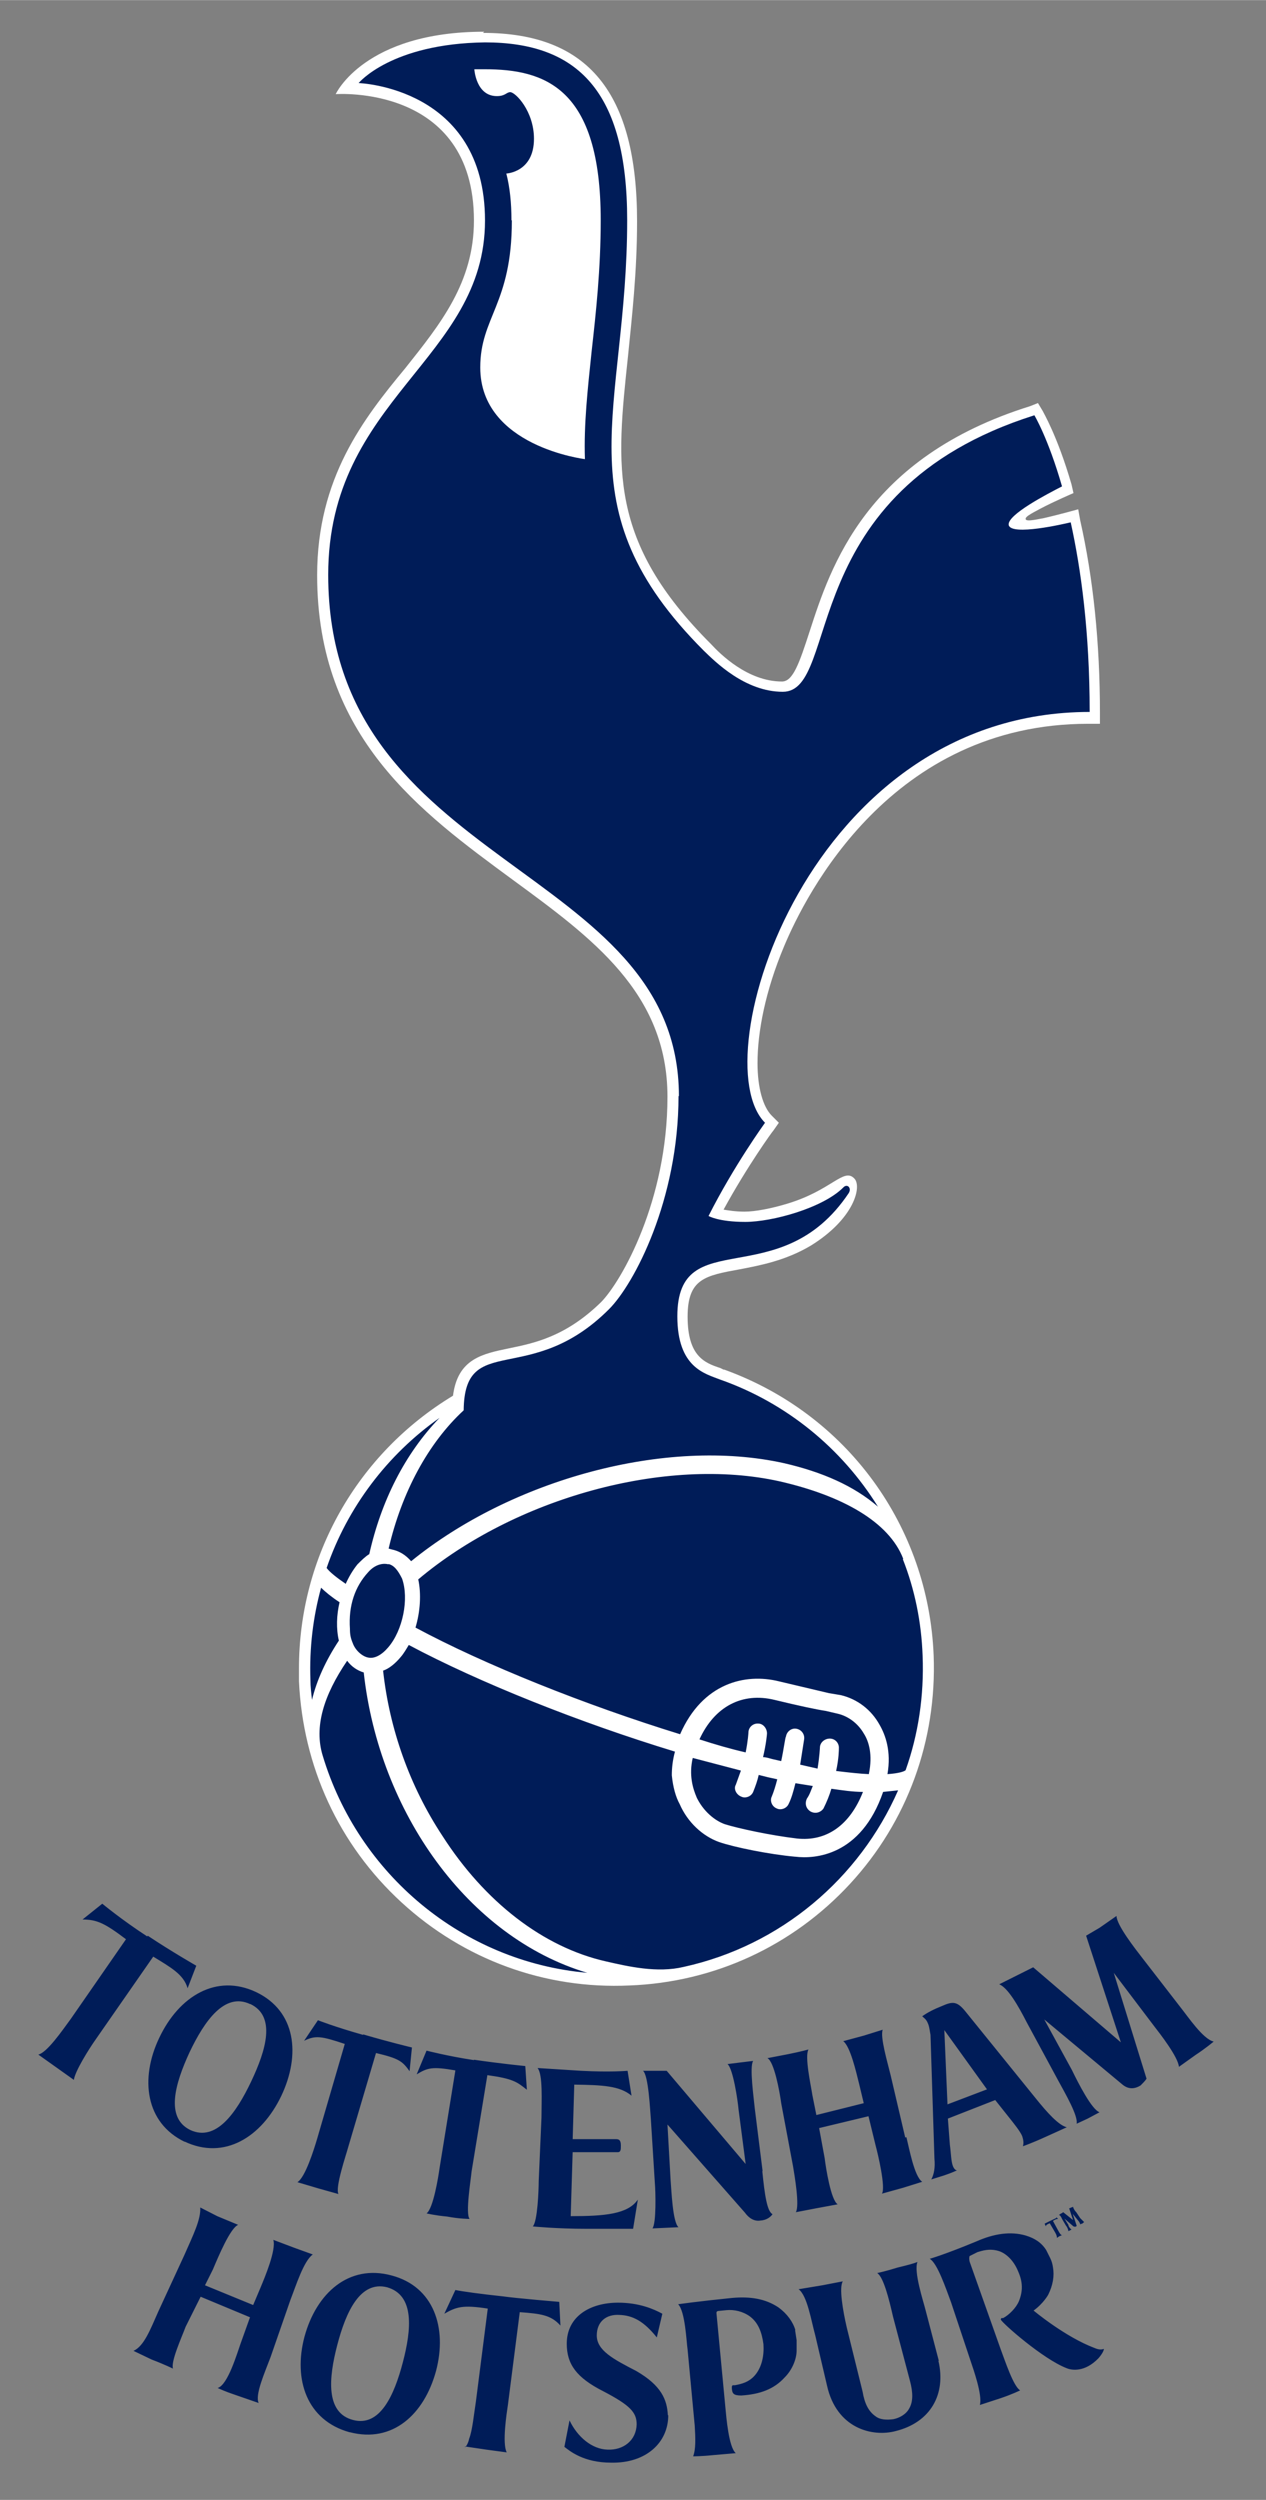<svg version="1.2" baseProfile="tiny" xmlns="http://www.w3.org/2000/svg" width="320.5" height="632.8" viewBox="0 0 320.546 632.83"><rect x="0" y="0" width="320.546" height="632.83" fill="#808080" stroke="none"/><path fill="#001C58" d="M92.2 423.4c-1.7-.5-3.2-1.5-4.3-3-6 8.8-8.4 16.8-6.2 24 9 30 35.4 52.2 67 55-30.2-9-52.7-40.7-56.6-76M86 405.6c-2-1.3-3.6-2.6-4.7-3.7-2 7.3-3 15.2-2.7 23.4 0 1.6.2 3.3.4 5 1.2-5 3.5-10 6.8-15-.7-3-.6-6.5.2-9.8zm1.5-4.6c.8-1.8 1.8-3.5 3-5 1-1 2-2 3-2.6 3-13.4 9-25.4 17.8-34.5-13.2 9.3-23.3 22.6-28.6 38 .7 1 2.6 2.5 4.8 4zm113.8 69c-6.6-.6-15.4-2.4-19.2-3.7-4.2-1.5-8-5-10-9.6-1-1.8-1.7-4.3-2-7.3 0-1.8.2-3.8.8-6-24-7.3-49.6-17.5-67.4-27-.6 1-1.3 2.2-2 3-1.4 1.7-3 3-4.5 3.5 1.6 14.7 6.7 29.2 15 41.8 10.7 16.7 25.5 28.2 41.4 31.8 5.7 1.3 13 3 19.7 1.4 24.6-5.4 44.5-22.4 54.3-44.7l-3.8.4c-5.6 16.3-17.4 17-22.2 16.4zm32.4-51c-.3-8.5-2-16.8-5-24.4-3.6-9.4-15.5-16-31.2-19.6-29-6.5-67.3 4.3-91.6 24.8.8 3.7.5 8.2-.7 12.2 17.5 9.4 43 19.6 67 27 5.7-13 16.5-15.5 25-13.4l12.7 3 3 .5c4.2 1 7.7 3.7 9.8 7.5 1.5 2.6 3 6.7 2 12.5 3-.2 4.3-.7 4.6-1 3.2-9 4.7-18.8 4.3-29zM220 449c1-4.8 0-8.2-1.3-10.2-1.5-2.6-4-4.4-6.6-5l-3-.7c-2.6-.4-6.8-1.3-13-2.8-8.2-2-15.2 1.7-19 10 4 1.3 7.8 2.4 11.7 3.3.6-3 .7-5 .7-5 0-1.4 1.2-2.4 2.5-2.3 1.2 0 2.2 1.2 2.2 2.5 0 .2-.2 2.6-1 6 .8 0 1.6.3 2.4.5l2.2.5c.7-3.3 1-6 1.2-6.2.2-1.3 1.4-2.2 2.6-2 1.3.2 2.2 1.4 2 2.7l-1 6.4 4.4 1c.5-3 .6-5.3.6-5.3 0-1.3 1.2-2.3 2.5-2.3 1.4 0 2.4 1.2 2.3 2.5 0 .2 0 2.6-.7 5.7 3.3.4 6 .7 8.3.8zm-43.8 5.7c1.8 4 5 6.3 7.4 7 3.2 1.2 11.4 3 18.2 3.7 7.5.8 13.4-3.4 16.7-11.8-2.5 0-5.2-.4-8-.8-.5 1.7-1.2 3.4-2 5-.7 1-2 1.4-3.2.8-1.2-.7-1.6-2-1-3.3.7-1 1-2 1.5-3.2l-4.4-.7c-.5 2-1 3.8-1.7 5.2-.5 1.2-2 1.7-3 1.2-1.3-.5-1.8-2-1.3-3 .5-1.2 1-2.8 1.4-4.4l-2.3-.5-2.4-.6c-.3 1.4-.8 2.8-1.4 4.3-.5 1.2-2 1.7-3 1.2-1.3-.5-2-2-1.4-3l1.3-3.6-12.2-3.2c-1 4.3 0 7.7 1 10zM98.5 396c-1-.3-3.2-.3-5.2 2-3.3 3.6-5 8.4-4.6 14.3 0 1.5.2 2.4.7 3.6.7 2 2.6 3.5 4 3.7 1.5.3 3.3-.6 5-2.6 3.7-4.3 5.3-12.3 3.5-17.4-1-2-2-3.4-3.5-3.7z"/><path fill="#FFF" d="M122.6 8C92.2 8 85 23.8 85 23.8s35-2.6 35 32c0 15.7-8.5 26.2-17.4 37.4C92 106 80.3 121 80.3 145.6c0 41 26.3 60 49.4 77 20.2 14.8 39.3 28.7 39.3 55s-11.6 46.7-16.8 52c-9 8.8-17 10.4-23.3 11.7-6.7 1.4-13 2.6-14.2 12-24.3 14.7-39 40.7-39 69v3.3c1 21.5 10 41.3 26 56 15.7 14.4 36.2 22 57.7 21 21.4-.8 41.3-10 55.8-25.7 14.6-15.8 22-36.4 21.2-57.8-1.3-32.8-22-61.2-53-72.4h-.2l-.8-.4c-4-1.3-8.3-3-8.3-13 0-9.6 4.4-10.4 13.2-12 5.2-1 11.6-2.2 18-6 11-6.8 13-15 11-17-2.7-2.8-5.7 3-17 6.4-4 1.2-8 2-10.8 2-2.3 0-4-.3-5.3-.5 6-11 12.5-20 12.6-20l1.4-2-1.8-1.8c-2.2-2.2-3.6-7-3.6-13.3 0-8 2-18.3 6.7-29.5 5.5-13.2 27.2-56.4 77-56.4h3v-2.7c0-17.8-1.7-34.2-5-48.8l-.5-2.8s-5 1.4-9 2.3c-.4 0-4.2 1-4.3.2-.3-.7 2.6-2 3.6-2.6 3.8-2 8.5-4 8.5-4l-.5-2.2c-3.6-12.4-7.2-18.3-7.3-18.6l-1.2-2-2 .8c-41.6 13-50.5 40.7-55.8 57-2.6 8-4.2 12.7-7 12.7-8.7 0-15.7-7-18-9.5-26-26-24-44.6-21-72.8 1-10 2.3-21.3 2.3-34.2 0-32.6-12.4-47.7-39-47.7"/><path fill="#001C58" d="M171.8 277.4c0 26.3-11.2 47.6-17.6 54-20 20-36.6 5.5-36.8 25.6-9 8.3-15.7 20.8-19 35l.7.2c2 .4 3.6 1.4 5 3 25.3-20.6 64.5-31.5 94.5-24.8 9.5 2.2 17.6 5.7 23.7 11-9.2-14.8-23.2-26.3-40-32.2-3.8-1.5-10.8-3-10.8-16 0-23.8 26-5.2 43.4-31.2.8-1.3-.4-2.5-1.4-1.4-5.2 5.2-18 8.7-24.8 8.7-6.8 0-9.3-1.5-9.3-1.5 6.4-12.7 14.3-23.6 14.3-23.6-16-16 11-104 82.2-104 0-20.3-2.2-36.2-4.8-48-1.7.4-15 3.5-15.7.7-.5-2.6 10-8 13.5-9.8-3.5-12.2-7-18-7-18-61 19.3-48.8 70-63.7 70-9.6 0-17.2-7.7-20-10.4-36.4-36.4-19.4-60.6-19.4-109 0-32.7-12.6-45-36-45C99 11 90.8 21 90.8 21s32 1 32 34.8c0 35.2-39.7 45-39.7 89.7 0 74.5 88.8 73 88.8 132M129.5 55.7c0-4.3-.4-8.3-1.3-11.8 0 0 7-.3 7-8.8 0-7-4.7-11.8-6-11.8-1 0-1.2 1-3.4 1-5.3 0-5.7-6.8-5.7-6.8h2.6c15.2 0 29.4 4.6 29.4 38.2 0 12.4-1.2 23.4-2.3 33.2-1 9.6-2 18.5-1.7 27.3 0 0-26.5-3.2-26.5-23.2 0-12.8 8-16 8-37.2zM92.2 423.4c-1.7-.5-3.2-1.5-4.3-3-6 8.8-8.4 16.8-6.2 24 9 30 35.4 52.2 67 55-30.2-9-52.7-40.7-56.6-76zM86 405.6c-2-1.3-3.6-2.6-4.7-3.7-2 7.3-3 15.2-2.7 23.4 0 1.6.2 3.3.4 5 1.2-5 3.5-10 6.8-15-.7-3-.6-6.5.2-9.8zm1.5-4.6c.8-1.8 1.8-3.5 3-5 1-1 2-2 3-2.6 3-13.4 9-25.4 17.8-34.5-13.2 9.3-23.3 22.6-28.6 38 .7 1 2.6 2.5 4.8 4zm113.8 69c-6.6-.6-15.4-2.4-19.2-3.7-4.2-1.5-8-5-10-9.6-1-1.8-1.7-4.3-2-7.3 0-1.8.2-3.8.8-6-24-7.3-49.6-17.5-67.4-27-.6 1-1.3 2.2-2 3-1.4 1.7-3 3-4.5 3.5 1.6 14.7 6.7 29.2 15 41.8 10.7 16.7 25.5 28.2 41.4 31.8 5.7 1.3 13 3 19.7 1.4 24.6-5.4 44.5-22.4 54.3-44.7l-3.8.4c-5.6 16.3-17.4 17-22.2 16.4zm27.4-75.4c-3.6-9.4-15.5-16-31.2-19.6-29-6.5-67.3 4.3-91.6 24.8.8 3.7.5 8.2-.7 12.2 17.5 9.4 43 19.6 67 27 5.7-13 16.5-15.5 25-13.4l12.7 3 3 .5c4.2 1 7.7 3.7 9.8 7.5 1.5 2.6 3 6.7 2 12.5 3-.2 4.3-.7 4.6-1 3.2-9 4.7-18.8 4.3-29-.3-8.5-2-16.8-5-24.4zm-52.5 60c1.8 4 5 6.4 7.4 7.2 3.2 1 11.4 2.8 18.2 3.6 7.5.8 13.4-3.4 16.7-11.8-2.5 0-5.2-.4-8-.8-.5 1.7-1.2 3.4-2 5-.7 1-2 1.4-3.2.8-1.2-.7-1.6-2-1-3.3.7-1 1-2 1.5-3.2l-4.4-.7c-.5 2-1 3.8-1.7 5.2-.5 1.2-2 1.7-3 1.2-1.3-.5-1.8-2-1.3-3 .5-1.2 1-2.8 1.4-4.4l-2.3-.5-2.4-.6c-.3 1.4-.8 2.8-1.4 4.3-.5 1.2-2 1.7-3 1.2-1.3-.5-2-2-1.4-3l1.3-3.6-12.2-3.2c-1 4.3 0 7.7 1 10zM220 449c1-4.8 0-8.2-1.3-10.2-1.5-2.6-4-4.4-6.6-5l-3-.7c-2.6-.4-6.8-1.3-13-2.8-8.2-2-15.2 1.7-19 10 4 1.3 7.8 2.4 11.7 3.3.6-3 .7-5 .7-5 0-1.4 1.2-2.4 2.5-2.3 1.2 0 2.2 1.2 2.2 2.5 0 .2-.2 2.6-1 6 .8 0 1.6.3 2.4.5l2.2.5c.7-3.3 1-6 1.2-6.2.2-1.3 1.4-2.2 2.6-2 1.3.2 2.2 1.4 2 2.7l-1 6.4 4.4 1c.5-3 .6-5.3.6-5.3 0-1.3 1.2-2.3 2.5-2.3 1.4 0 2.4 1.2 2.3 2.5 0 .2 0 2.6-.7 5.7 3.3.4 6 .7 8.3.8zM98.4 396c-1-.3-3.2-.3-5.2 2-3.3 3.6-5 8.4-4.6 14.3 0 1.5.2 2.4.7 3.6.7 2 2.6 3.5 4 3.7 1.5.3 3.3-.6 5-2.6 3.7-4.3 5.3-12.3 3.5-17.4-1-2-2-3.4-3.5-3.7zM37.4 490c6 4 12.3 7.6 12.3 7.6l-2.2 5.7c-1-3.5-4.3-5.3-8.7-8l-14.6 21c-1.7 2.4-5.2 8-5.5 10.2l-4.5-3.2-4.5-3.2c2.2-.5 6-6 8.2-9l14-20.2c-5.3-4-7.3-5-11-5l5-4s4.8 4 11.4 8.3M267.5 561.3l.4.4c-.5 0-.8.2-1.3.5l1.3 2.4c.3.5.6 1.2 1 1.2l-.7.3-.6.4c0-.3 0-.6-.4-1.3l-1.4-2.4c-.5.2-1 .4-1 .8l-.3-.7 1.4-.7 1.5-.7M46.8 542.2c-10-4.8-11.4-16-6.5-26.3 5-10.6 14.5-16.4 24.6-11.6 10 4.8 11.3 15.8 6.3 26.3-5 10.4-14.4 16.3-24.5 11.5m16.6-34.8c-6.4-3-11.5 4.2-15.3 12.2-3.7 8-6.2 16.6.2 19.7 6.5 3 11.6-4.3 15.4-12.3 3.8-8 6.3-16.5-.2-19.6zM92 515c6.8 2 12.3 3.3 12.3 3.3l-.6 6c-1.8-2.5-2.6-3.2-8.5-4.6l-7 23.7c-.6 2.2-3.4 10.4-2.5 12l-5-1.4-5.4-1.6c2-1.2 4.2-8.3 5-11l7-24c-6-2-7.4-2.2-10.3-.8l3.5-5.2s4 1.6 11.4 3.7M120 521.4c6.8 1 13 1.6 13 1.6l.4 6c-2.5-2-3.5-2.8-10-3.7l-4 24.4c-.2 2.2-1.6 10.7-.5 12 0 0-2.5 0-5.7-.6-3.2-.3-5.2-.8-5.2-.8 1.7-1.2 3-9.3 3.3-11.5l4-24.7c-5.8-1-7-.7-9.8 1l2.5-6s5.4 1.4 12 2.4M145 544.6l-.5 16.4c8.6 0 14.5-.5 17-4.2l-1.2 7.4h-11.8c-7.6 0-13.6-.6-13.6-.6 1.2-1.2 1.5-9.2 1.5-11.5l.7-16c0-4.2.4-11-1-12.6l11 .7c7.6.4 11.8 0 11.8 0l1 6.3c-3-2.5-7.3-2.7-14.5-2.8l-.4 13.8h11c1 0 1.2.6 1.2 1.7 0 1 0 1.7-1 1.6H145M193 549.5c.6 6 1.2 10.3 2.6 11-.4.6-1.4 1.5-3 1.6-1.6.3-3-.6-4-2L169 537.8l.8 14.2c.2 2.2.5 10.6 2 11.8l-6.6.3c1-1.3.8-9.4.6-11.6l-1-16c-.2-2.3-.6-11.2-2-12.3h6l20 23.6L187 534c-.2-2.3-1.4-10.4-2.8-11.5l3.2-.4 3.3-.4c-1 1.4.2 9.7.4 12l2 16M229.5 541c.7 2.8 2 10 4 11.3l-4.8 1.5-5.4 1.5c1-1.5-1-10-1.6-12.2l-1.8-7.4-12.5 3 1.4 7.6c.3 2.5 1.6 10.7 3.3 11.7l-5.4 1-5.2 1c1-1.6-.3-9.2-.7-11.6l-3-16c-.4-3-1.8-10.6-3.5-11.4l5.2-1c3.5-.7 5.2-1.2 5.2-1.2-1 1.8.6 9 1 11.6l1 5 12-3-1.2-5c-.7-2.8-2.2-9.4-4-10.7l5.2-1.4 4.8-1.5c-.7 1.8 1.2 8.2 2 11.5l3.7 15.8M252 531.6l-12 4.7.5 6.6c.3 2.2.3 4.3.8 5.5.2.5.6 1 1 1 0 0-1.2.6-3.3 1.3l-3.2 1c.7-1.3 1-3 .8-5.2l-1-31.4c-.2-1-.3-2.2-.7-3-.4-1-1-1.3-1.4-1.7 1.4-1 3-1.8 5-2.6 2.7-1.2 3.8-1.2 5.8 1.2l17.8 22c3.2 4 6 7 8 7.5l-5.3 2.4c-3.5 1.6-5.8 2.4-5.8 2.4.2-.7.2-1.4-.2-2.6-.5-1.2-2.2-3.3-3.4-4.8l-3.5-4.4m-2-2.6l-10.8-15 .8 18.8 10-3.8zM302.7 520.2l-4.2 3c-.2-2.5-4.8-8.4-6.2-10.2L282 499.4l8.3 26.8c-.3.5-1 1.2-1.5 1.7-1.6 1-3.2 1-4.7-.3l-19.7-16.4 7 12.8c1.6 3.3 5 10 7 10.7l-3 1.6-2.8 1.3c.4-2-2.8-7.5-4.7-11L260 512c-2.2-4.3-4.8-8.8-7-9.7l4.6-2.3 4-2 22.2 19-8.8-27 3.4-2 4.3-3c0 2.3 4.8 8.4 6.5 10.6l9.6 12.4c2 2.5 5.8 8.2 8.5 8.8 0 0-2 1.7-4.6 3.4M272.5 560l1 1.5 1 1-.5.4c-.3 0-.5.2-.5.2 0-.4-.5-1-.7-1.2l-1.2-1.5 1 3s0 .2-.2.2c-.2.2-.4 0-.6 0l-2.3-2 1 1.6c0 .4.5 1 .8 1.2l-.4.2-.4.2c0-.5-.4-1.2-.6-1.4l-1-1.7c-.2-.5-.5-1-.8-1l.6-.4c.2 0 .3-.2.5-.3l2.5 2-1-3s.3 0 .5-.2c.3 0 .5-.2.5-.2 0 .3.4 1 .7 1.3M74.5 569l4.7 1.7c-2.3 1.6-4.3 8-5.7 11.6l-5 14.4c-1.5 4-4 9.6-3 11.6l-5.2-1.8c-2-.7-3-1-5.2-2 2.6-.7 5-9 5.8-11.2l2.4-6.7-12.5-5.2L47 589c-1 2.7-3.8 8.8-3.2 10.6 0 0-2-1-5.4-2.3l-4.6-2.2c2.7-1.2 4.3-5.5 6.3-10l6.6-14.3c2.2-5 4.2-9 4-12L55 561l5.3 2.2c-2 .8-5 8-6.4 11.3l-2 4 12.2 5L66 579c1-2.4 4-9.5 3.2-12l5.3 2M88.5 615.7c-10.8-3-14.3-13.3-11.4-24.2 3-11 11.2-18.4 22-15.5 10.7 2.8 14.2 13.2 11.3 24.2-3 11-11 18.3-21.8 15.5M98 579c-6.8-1.7-10.4 6.2-12.6 14.6-2.2 8.4-3 17.2 4 19 6.8 1.8 10.4-6.2 12.6-14.6 2.2-8.4 3-17-4-19zM117.8 619.5s.7-.7 1-2.2c.8-2 1.2-6.2 1.7-9.4l3-23.5c-6.4-1-8-.4-11 1.3l2.8-6c2 .4 6.4 1 12 1.6 3.5.5 14.3 1.4 14.3 1.4l.3 6c-2.4-2.7-5-3-10.3-3.4l-3 23.5c-.3 2-1.5 9.7-.3 12l-5.2-.7-5.4-.8M169.2 611.4c0 7-5.7 12.2-14.5 12-7 0-10.5-3-11.8-4l1.3-6.7c2 4.2 5.7 7.3 9.6 7.4 4 .2 7.3-2.3 7.4-6.4 0-3-1.6-4.8-8.5-8.4-6.7-3.4-9.2-6.8-9.2-12 0-7 6-10.4 13-10.4 5.3 0 9 1.6 11.2 2.8l-1.4 6c-3.2-4-6-5.6-9.5-5.7-3.3-.2-5.7 1.7-5.7 5.2 0 3.8 4.2 6 10 9 6.4 3.7 7.8 7.3 8 11.2M201.3 589.8l.4 2.6v2.6c0 2.3-1.2 5-3 6.8-2.7 3-6.3 4.3-11 4.6-2 0-2.3-.5-2.4-1.8v-.3s0-.5.3-.5h.5c1.5-.3 3.6-.7 5.2-2.7s2.2-4.8 2-7.7c-.4-3-1.3-5.4-3.4-7-1.8-1.3-4-1.8-6-1.6l-2 .2s-.5 0-.5.5l2.3 24.3c.2 2 .8 9.7 2.6 11.2l-5.8.5c-2.8.3-5 .3-5 .3.7-1.8.6-4.6.4-7.8l-1.8-19.2c-.3-2-.6-9.7-2.4-11.5 0 0 4.8-.7 13.7-1.6 4.6-.4 8.4.2 11.7 2.4 2.2 1.6 3.7 3.7 4.3 5.8M237.6 597.6c2 8.5-2 15.6-10.8 17.8-6 1.6-15-.7-17.4-11.5l-3-12.8c-1-3.6-2-10-4.2-11.6l6-1 5.2-1c-1 1.5 0 7.4 1 11.7l4 16.2c.5 3 1.5 5 3.2 6.2 1.2 1 3 1 4.6.8 1.5-.3 3.2-1.2 4-2.7 1-1.7 1-4 .2-7l-4.3-16.3c-1-4.4-2.4-10-4-11 0 0 2-.4 5.2-1.4 2.5-.6 4-1 5-1.4-1 2.4 1.5 10 2 12l3.4 13M277 594.3c.8.4 1.7.6 2.5.3 0 .5-.6 1.5-1.4 2.4-3.5 3.6-6.8 3-8 2.5-6-2.3-16.2-11.3-16.7-12.3 0 0 0-.3.2-.4h.4c1.5-.8 3.3-2.6 4-4.3 1-2.5 1-4.8-.2-7.5-1.2-3-3.3-4.7-5-5.2-2.4-.7-4.2 0-5.3.3l-2 1s-.2.4 0 1.4l7.8 22c1.2 3.2 3.3 9.6 5 10.6 0 0-2 1-5 2l-5.2 1.7c.7-2.5-1.7-9.2-2.3-11l-5-15c-1.3-3.5-3.5-10-5.4-11 0 0 3.6-1 11.8-4.4 4.5-2 8.7-2.6 12.5-1.5 2.3.7 4 1.8 5.2 3.7l1 2c.4.8.6 1.6.7 2.3.4 2.2 0 4.6-1.2 7 0 0-1.2 2.2-3.7 4 0 0 8 6.7 15.5 9.5"/></svg>